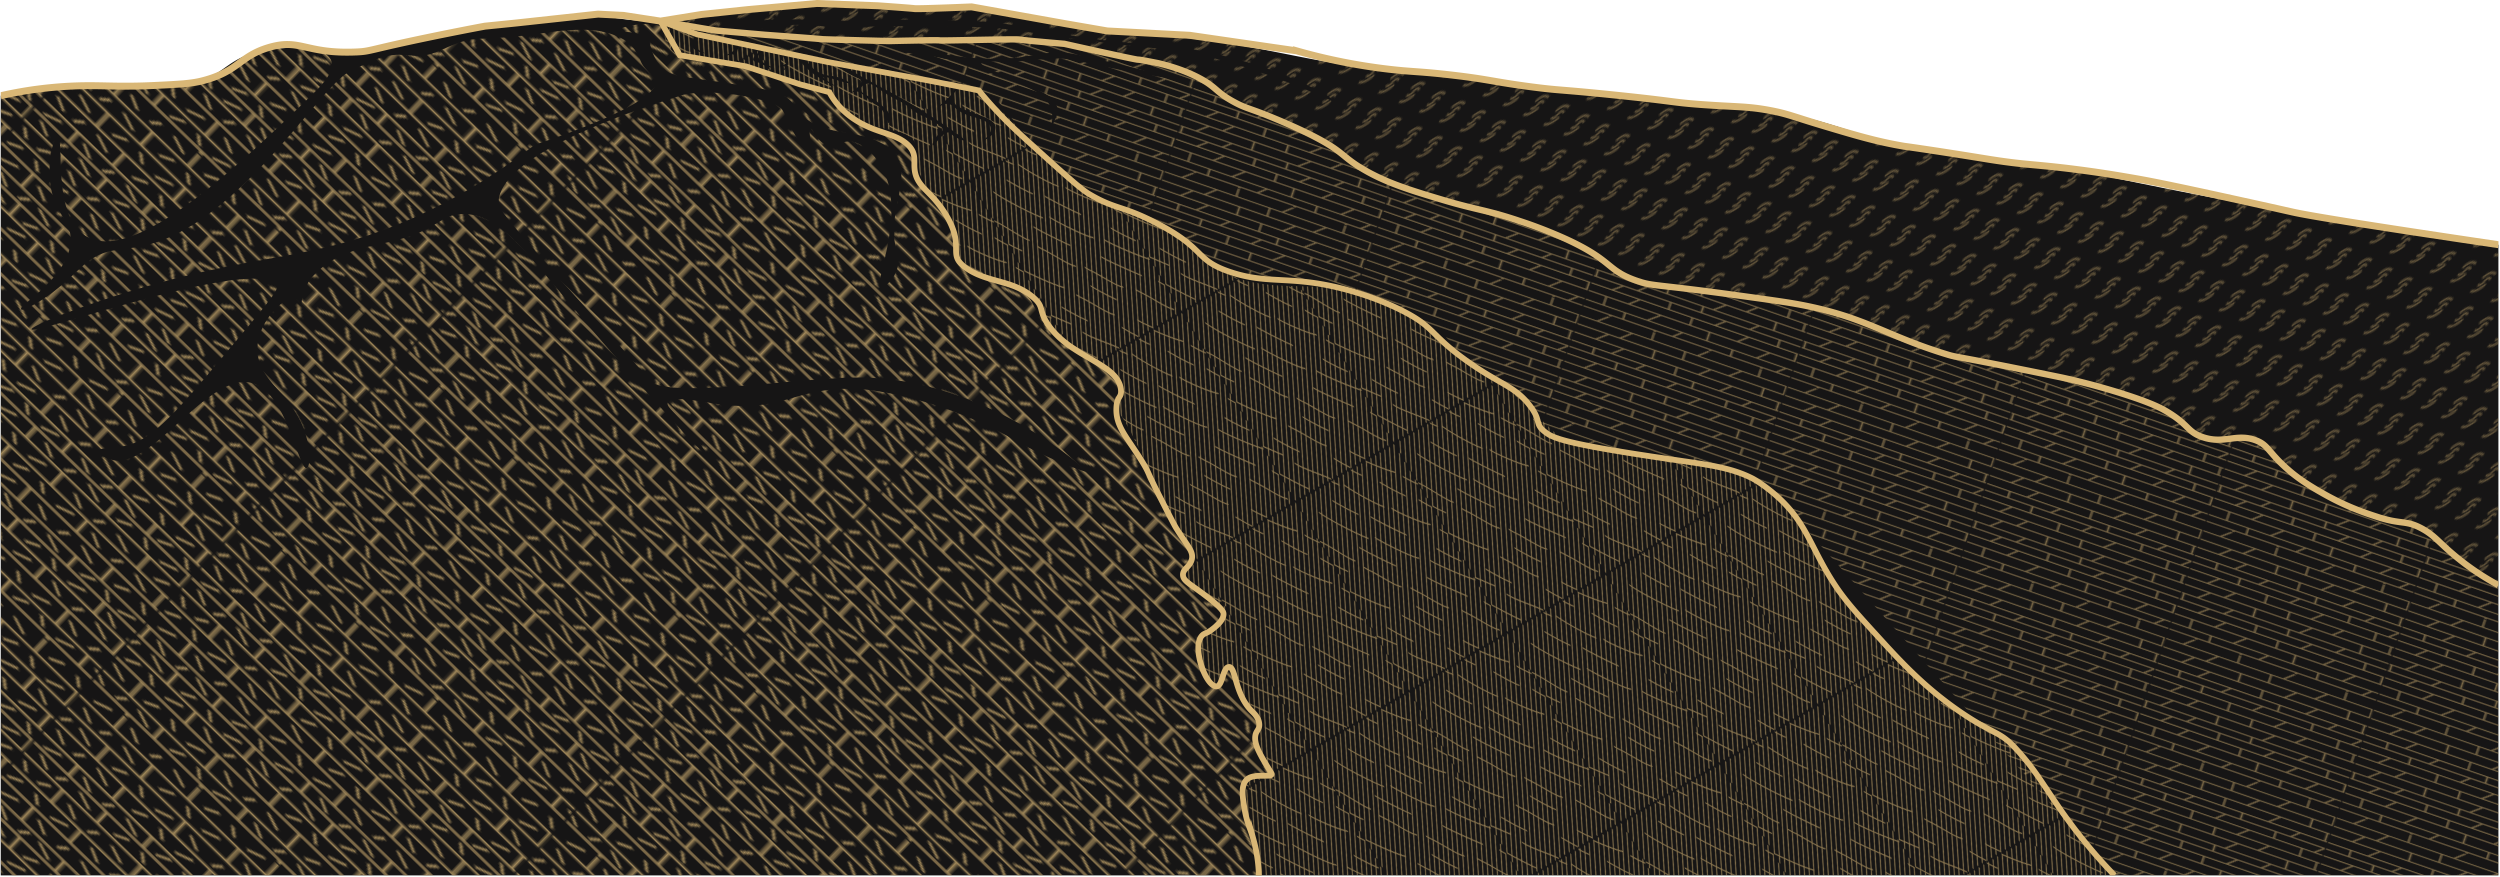 <svg xmlns="http://www.w3.org/2000/svg" width="3002.74" height="1053.86"><defs><pattern id="c" width="153.43" height="153.43" patternTransform="matrix(2.46 2.38 -1.23 1.28 -1028.6 -1315.45)" patternUnits="userSpaceOnUse"><path class="a" d="M0 0h153.43v153.43H0z"/><path class="b" d="M153.43 10.63H0m153.43 11.83H0m153.43 11.87H0m153.6 84H0M153.43 129H0m153.43-83.27H0M153.43 55H0m153.43 9.71H0m153.43 11.51H0M153.43 87H0m153.6 11.9H0m153.43 9.1H0m153.43 43H0M16.8 10.63V0m36.14 10.63V0M91.2 10.63V0M132 10.63V0M16.8 153.43V151m36.14 2.41V151m38.26 2.41V151m40.8 2.43V151M35.72 22.43v-12m42.16 12v-12m38.62 12v-12m36.36 12v-12M20 34.3V22.82M57.51 34.3V22.82M96 34.3V22.82m42.3 11.48V22.82m-24.45 22.82V34.3M75.93 45.64V34.3M33.77 45.64V34.3m117.64 11.34V34.3M132 55v-9.36M90.5 55v-9.36M52.94 55v-9.36M16.8 55v-9.36M35.36 64.7V55m42.52 9.7V55m39 9.71V55M153 64.7V55M18.89 76.18V64.7m38.26 11.48V64.7m38.63 11.48V64.7m42.16 11.48V64.7M113.49 87V76.36M75.72 87V76.36M33.2 87V76.36M151 87V76.36M15.66 98.86V87.13m36.85 11.73V87.13m38.62 11.73V87.13m40.4 11.73V87.13M119.62 108v-9m-40.11 9v-9m-42.87 9v-9m-35.2 9v-9m18.07 19.24v-10.1m37.56 10.1v-10.1m38.62 10.1v-10.1m42.17 10.1v-10.1m-23.67 20.9v-10.62m-39.33 10.66v-10.66m-41.25 10.66v-10.66m118.7 10.66v-10.66m1.12 23.07H0m29.18 9.74v-9.82m40.93 9.82v-9.82m38.62 9.82v-9.82m37.92 9.82v-9.82m-133.65 0v-12.33m36.85 12.33v-12.33m39.68 12.33v-12.33m41.28 12.33v-12.33M26 30.93l5.32-4.6m6.2-.18 3.19 5m6.2-.18 6.73-4.25m49.43 4.25 5.32-4.6m6.2-.18 3.18 5m7.62-.18 6.74-4.25m-13.11 16 5.35-4.76m6.2-.18 3.19 5m6.2-.17 6.73-4.26M41.46 42.27l5.31-4.6m6.2-.18 3.19 5m6.2-.18L69.09 38m-11 14.53 5.32-4.61m6.2-.18 3.18 5m6.21-.19 6.73-4.25m-67.84 89.46 5.32-4.6m6.2-.18 3.19 5m6.2-.18 6.73-4.25m-9.39 15.42 5.32-4.61m6.2-.18 3.19 5m6.2-.17 6.73-4.26m49.61 3.72 5.31-4.6m6.2-.18 3.19 5m6.2-.18 6.73-4.25m-39-10.63-5.32 4.61m11.52-4.79 3.19 5m6.2-.18 6.73-4.25m-42.87-7.8 5.31-4.61m6.2-.17 3.19 5m6.2-.18 6.73-4.25m-106.3 3.9 5.32-4.61m8 4.78-3.19-5m9.39 4.79 6.74-4.26M25 116l5.32-4.6m6.2-.18 3.19 5m6.2-.18 6.73-4.25m50 3.72 5.31-4.61m6.2-.17 3.19 5m6.2-.18 6.74-4.25m-5.5-5.49 5.32-4.61m8.4 4.78-3.19-5m7.69 4.79 6.73-4.25m-99.36 0L45 106.05m14.7.18-3.18-5m9.39 4.78 6.73-4.25m-14.18-6.34 5.32-4.6m6.2-.18 3.19 5m6.2-.18 6.73-4.25m-5-7.44 5.32-4.61m9.39 4.79-3.19-5m9.39 4.78 6.73-4.25M1.42 84.08l5.31-4.6m9.39 4.78-3.19-5m16.13.53-6.74 4.25M10.63 73.35l4.25-4.86M3.54 95.07l6.74-4.25m32.24-28.35 5.31-4.61m6.17-.17 3.18 5m6.21-.18 6.73-4.25M62 72.74l5.31-4.6m6.2-.18 3.19 5m6.2-.18 6.74-4.25m31.18-6.38 5.31-4.6m6.2-.18 3.19 5m6.2-.18 6.73-4.25M3.54 52.9l6.74-4.25m32.59-29.76 5.32-4.61m6.2-.18 3.19 5m6.2-.17 6.73-4.26m50.32 4.61 5.31-4.61m6.2-.17 3.19 5m6.2-.18 6.73-4.32M59 7.07l5.31-4.61m6.2-.18 3.19 5m6.2-.17 6.73-4.26m56-.17-5.32 4.6m11.52-4.78 3.19 5M5.14 7.07l6.73-4.26m135.89 28.48-5.32-4.61M.89 31.46l3.19-5m4.07.18 6.74 4.25m47.3-4.25 5.31 4.61m7.44.35 3.19-5m6 .18 6.74 4.25M8.1 42.45l-5.31-4.61m10.1 4.79 3.19-5m6.2.17L29 42.09m52.31-4.25 5.31 4.61m6.2.18 3.19-5m6.2.17 6.79 4.29M97.09 48.3l5.31 4.6m6.2.18 3.19-5m6.2.18 6.73 4.25m-35.43 9.96L84 57.86m11.51 4.79 3.19-5m6.2.17 6.73 4.25m-90.72-13.6 5.31 4.61m6.2.18 3.19-5m6.2.17 6.73 4.25m-44 5 5.31 4.6m4.36.18 3.19-5m12.9 4.48-6.74-4.25m.18 11.16 5.32 4.6m6.2.18 3.18-5m12.94 4.47-6.73-4.25M40 79.3l5.31 4.61m6.21.17 3.18-5m12.94 4.43-6.7-4.21m-41.1 11.34 5.32 4.6m6.2.18 3.19-5m12.93 4.43-6.73-4.25M6.59 101.27l5.32 4.6m5.82.18 3.19-5m4.59.18 6.73 4.25M97.44 91l5.32 4.61m6.2.18 3.19-5m6.2.17 6.73 4.25m-2-11-5.32-4.61m11.52 4.79 3.19-5m6.2.17 6.73 4.26M109 73.45l-5.32-4.6m11.52 4.78 3.19-5m12.93 4.43-6.73-4.25m-38.62 32.6 5.31 4.6m6.2.18 3.19-5m6.2.18 6.73 4.25M62 111.37l5.31 4.6m6.2.18 3.19-5m12.94 4.43-6.74-4.25M-.71 115.8l3.19-5m6.2.18 6.73 4.25m24.1 6.38 5.31 4.61m6.2.18 3.19-5m6.2.18 6.74 4.25m52.44-4.25 5.31 4.61m6.2.18 3.19-5m6.2.18 6.73 4.25m-91.94 7.44 5.31 4.61m6.2.18 3.19-5m6.2.17 6.73 4.26m-7.44 6.91 5.32 4.6m6.2.18 3.19-5m6.2.18 6.73 4.25M-1.7 144.32l5.31 4.61m6.2.17 3.19-5m5.5.18 6.73 4.25M.89 133.16l6.73 4.25M102.76 7.77l-5.32-4.6M109 8l3.19-5m6.2.18 6.73 4.25m-104-5 5.28 4.64m6.2.17 3.19-5m6.2.18 6.73 4.25m-44.5 8.1 5.31 4.61m4.64.17 3.19-5m12.94 4.51-6.74-4.25m64.49 4.43-5.31-4.61m11.51 4.79 3.19-5m12.93 4.43-6.73-4.26m40.93 58.51 5.31-4.61M2 68.32l3.19 5m130.87 21.75 5.32-4.61m6.2-.18 3.19 5M136.06 52.9l5.32-4.6m6.2-.18 3.19 5M141.2 111l5.32 4.61m9.39-4.79-3.19 5m-1 28.52 5.32 4.61m-23.63-15.77 5.31 4.6m6.2.18 3.19-5" style="clip-path:url(#a)"/></pattern><pattern id="d" width="206.1" height="206.1" patternTransform="matrix(.66 1.1 -.57 .34 -500.17 -468.84)" patternUnits="userSpaceOnUse"><path class="a" d="M0 0h206.1v206.1H0z"/><path d="M1 59.74C10 47.48 20.2 32 23.8 24.36M43.58 1a151.17 151.17 0 0 1-12.45 15.27m51.2 2.84C76.66 31.15 58.94 56 51.15 63.75m52.85 4.4c-5.66 12-29.29 40.57-37.08 48.36M148.21 1c-8.54 14.86-29.82 44.4-36.77 51.35M46 74.28c-7 11.35-27.31 34-35.93 40.93m-3.19 8A101.62 101.62 0 0 1 1 131.55M98.05 1a95 95 0 0 1-6.5 7.32M63.74 128.14c-6.23 10.15-32.85 42.91-44 51.83m98.74-57.87c-4.45 9.45-18.89 22.2-27.57 33-2.37 2.95-4.51 5.42-6.18 7.1M158.1 68c-4.46 9.46-18.9 22.2-27.57 33a91 91 0 0 1-6.19 7.1m51.83-1.28c-4.45 9.46-18.9 22.2-27.57 33a91 91 0 0 1-6.19 7.1m57.85-137c-4.45 9.46-18.89 22.2-27.56 33-2.38 3-4.52 5.41-6.19 7.09M205.1 59c-5.37 7.35-10.34 13.66-13.29 16.6m13.29 55.24-.06.07c-9 11.87-22.69 35.37-29.62 40.91m-99.94-2.32C72 176.83 51.19 195 43.73 205.1m119.21-22.76c-1 2.18-13.8 19.22-15.93 22.69v.07m-16.54-45.89c-4.7 9.56-21.6 33-32.23 45.88m104.51-31.26c-4.63 6.38-17.13 21.4-25.91 31.27M68.69 1c-1.44 1.67-2.9 3.33-4.36 5m-4.58 5-2.33 2.45M64.33 6a409.38 409.38 0 0 1-4.58 5m112.09-4.72-1 1m5.54-6c-1.71 1.91-3.25 3.59-4.57 5M9.54 80.09c-.93 1.29-2 2.67-3.07 4.07m-4.26 5.31L1 90.92m5.47-6.76q-2 2.58-4.26 5.31m58.26.15c-1.49 1.8-3 3.54-4.37 5.2m0 0c-1.63 1.93-3.19 3.74-4.6 5.32m21.84-26.53a675.83 675.83 0 0 1-4.14 5.25m-4.34 5.4c-1.46 1.8-2.94 3.6-4.39 5.36m8.73-10.76-4.34 5.4m14.36-18.41c-.43.6-1 1.29-1.5 2m0 0a418.38 418.38 0 0 1-4.38 5.72M51.5 100.14c-1.25 1.4-2.39 2.64-3.37 3.65m72.32-90.44q-2.08 2.7-4.32 5.43m-4.45 5.29a165.46 165.46 0 0 1-4.61 5.13m9.06-10.42c-1.45 1.78-2.94 3.55-4.45 5.29m-4.61 5.13c-.61.66-1.22 1.32-1.83 1.95m21.29-25.89c-.6.83-1.24 1.69-1.87 2.55m0 0a316.59 316.59 0 0 1-4.21 5.54m84.65 76.94q-1.74 2.07-3.55 4.17m-9.24 10.24-1.9 2m11.14-12.23c-1.5 1.74-3 3.47-4.56 5.17m0 0a355.33 355.33 0 0 1-4.68 5.07m-147.79-70c-1.4 1.81-2.91 3.7-4.49 5.62m0 0c-1.39 1.68-2.83 3.38-4.3 5.09M47.28 31c-.85 1.17-1.79 2.41-2.76 3.67M31.16 50.56C29.57 52.32 28 54 26.48 55.63m9.25-10.24c-1.52 1.74-3 3.48-4.57 5.17m-4.68 5.07-1.9 2m123.76-16.39c-1.32 1.82-2.7 3.7-4.11 5.63M135.9 58a459.16 459.16 0 0 1-4.24 5.5m20.77-27.94 4-5.56m-12.2 16.87c-1.37 1.86-2.76 3.73-4.15 5.6m12.35-16.88c-1.25 1.75-2.63 3.64-4.09 5.65m8.1-11.24 1.24-1.71m-17.6 24.15c-1.4 1.89-2.81 3.75-4.18 5.56m-4.24 5.5c-1.57 2-3 3.82-4.36 5.39m0 0c-1.26 1.5-2.38 2.79-3.32 3.76m19.88 41.85c-.61.64-1.22 1.3-1.81 1.91m6.4-6.87c-1.55 1.72-3.09 3.37-4.59 5m13.63-15.42c-1.41 1.72-2.89 3.45-4.38 5.18m8.71-10.59c-1.35 1.75-2.8 3.56-4.33 5.41m-4.38 5.18c-1.54 1.78-3.1 3.55-4.66 5.27m16.29-19.73c-.89 1.23-1.88 2.54-2.92 3.87m-13.4 83.87a274.38 274.38 0 0 1-3.19 3.36m21.08-24.45c-1.36 1.81-2.85 3.71-4.44 5.66m6.06-7.82c-.5.69-1.07 1.43-1.62 2.16m-13.25 16a351.29 351.29 0 0 1-4.64 5.1m9.18-10.3c-1.49 1.74-3 3.48-4.54 5.2m8.81-10.33q-2.06 2.54-4.27 5.13M19.2 145.44c-.81.86-1.62 1.72-2.41 2.53m11.55-12.7c-1.53 1.78-3.09 3.54-4.65 5.27m0 0c-1.51 1.69-3 3.33-4.49 4.9M32.79 130q-2.16 2.63-4.45 5.3m11.14-13.9c-.72 1-1.48 2-2.3 3.07m0 0c-1.35 1.77-2.84 3.63-4.39 5.52m47.47 60.9c-.83 1.14-1.73 2.34-2.68 3.56m-4.16 5.22C72 201.4 70.5 203.17 69 205m8.62-10.52c-1.29 1.69-2.7 3.44-4.16 5.22m-3.78-52.32c-.89 1-1.72 1.9-2.45 2.65m11.37-13c-1.54 1.85-3 3.63-4.45 5.29M83 131.59a551.58 551.58 0 0 1-4.39 5.35m20.3-25.71c-.79 1.09-1.82 2.47-3 4m-21.74 27c-1.62 1.9-3.12 3.61-4.47 5.11m17.74-21.25c-1.45 1.81-2.93 3.66-4.43 5.5m8.65-10.84a527.9 527.9 0 0 1-4.22 5.34m8.47-10.83c-1.25 1.64-2.69 3.5-4.25 5.49M40 40.3 1 1.27m39 39 33.34 33.34m0 0 88.53 88.53m42.95 43-42.95-43m-4.27 5.13 37.83 37.83M69.2 78.86 35.73 45.39M69.2 78.86l88.4 88.41M1 10.66l34.72 34.73m150 159.71-32.63-32.63M1 20.41l30.16 30.15m33.7 33.7-33.7-33.7m64.69 64.7-31-31m88.2 88.21-57.2-57.21M26.48 55.63l34 34m31.12 31.12L60.47 89.62m87.95 87.95 27.52 27.53m-27.52-27.53L91.6 120.75M26.48 55.63 1 30.15m86.38 95.94L56.1 94.82M1 39.72l55.1 55.1m31.28 31.27 79 79M83 131.59l-31.5-31.45M83 131.59l73.51 73.51m-105-105L1 49.64m77.56 87.3L1 59.39m77.56 77.55 68.15 68.16M74.1 142.23 137 205.1m-62.9-62.87L1 69.13m5.46 15L1 78.7m5.47 5.46 63.17 63.17m57.76 57.77-57.76-57.77m-32.46-22.89-35-35m0 0L1 88.26m36.18 36.18 80.65 80.66M32.79 130l75.12 75.13M32.79 130 1 98.19M98.17 205.1l-69.83-69.83m0 0L1 107.93m22.69 32.61 53.89 53.89m10.67 10.67-10.67-10.67m-53.89-53.89L1 117.85m72.42 81.8L19.2 145.44m0 0L1 127.24m72.42 72.41 5.44 5.45M1 137l68 68m-9.78.15L1 146.91m0 9.56 48.62 48.63m-9.74 0L1 166.22m29.14 38.88L1 176m19.39 29.1L1 185.7m9.65 19.4L1 195.45M195.27 1l9.83 9.83M186.05 1l19 19.05M176.4 1.28 205.1 30M171.84 6.28 166.57 1m38.53 38.53L171.84 6.28m33.26 43.17L156.64 1m-9.74 0 58.2 58.2m0 9.74L137.16 1m-9.75 0 29 29m48.69 48.69L156.44 30m48.66 58.25-52.67-52.66m0 0L124.66 7.81m0 0L117.85 1m-9.75 0 12.35 12.35m27.89 27.89-27.89-27.89m81.1 81.11-53.21-53.22M205.1 98l-3.54-3.54m-85.42-75.68 28.09 28.09M197 99.63l8.11 8.11m-89-89L98.36 1m45.87 45.87L197 99.63m-85.32-75.56L88.61 1m23.07 23.07 28.4 28.4m65 65-12.77-12.77m0 0-52.23-52.23M78.87 1l28.2 28.2M135.9 58l69.2 69.2M135.9 58l-28.83-28.8M69.12 1l62.54 62.53m30.16 30.17-30.16-30.17m30.16 30.17L205.1 137m-77.8-68-63-63m0 0-4.92-5m98.11 98.11 47.61 47.61m-47.61-47.61L127.3 68.92m25.81 35.38L59.75 10.94m0 0L49.81 1m103.3 103.29 52 52m-56.65-46.72 56.65 56.65M39.89 1l108.56 108.56m-4.59 5 61.24 61.24m-61.24-61.24L30.33 1M205.1 185.52 20.58 1m23.94 33.68L10.84 1M205.1 195.26l-38.79-38.78M77.72 67.89l88.6 88.59m-88.6-88.59-33.2-33.21" style="stroke-linecap:square;stroke-miterlimit:11.34;stroke-width:1.42px;stroke:#d9b776;fill:none"/></pattern><pattern id="e" width="153.43" height="153.43" patternTransform="matrix(1.62 .56 -.29 .84 83.1 -353.03)" patternUnits="userSpaceOnUse"><path class="a" d="M0 0h153.43v153.43H0z"/><path class="b" d="M152.86 10.63h.57m-100.49 0h24.94m54.08 0h20.9m-99.92 0H38.62M0 10.63h12.54m119.42 0H87m-74.41 0h26.03m48.33 0h-9.07M0 22.46h153.43m-2 11.87h2m-2 0h-34.77m0 0H75.93M0 34.33h75.93m15.51 83.94H57.07m0 0H35.9m80.61 0H91.44m46.42 0h-21.35m-80.61 0H15.26m-15.26 0h15.26m138.16 0h-15.56m-63 10.73H110m-35.14 0H29.43m122.89 0H110m43.43 0h-1.11M0 129h29.43M90.5 45.73H16.8m73.7 0h42.72m20.21 0h-20.21M0 45.73h16.8M0 55h35.36m44.12 0h37.38M153 55h.45m-.45 0h-36.14m-81.49 0h44.11m74 9.7h-15.54m-80.78 0h80.78M0 64.73h57.16M0 76.22h153.43M0 87h153.43M0 98.89h153.43M0 108h153.43m-10.93 43H132m10.54 0h10.93m-124.25 0h-8.49m32.21 0H29.19m102.76 0h-23.22m-42.77 0h-13m13 0h28.83m0 0h13.94M0 151.05h20.73M12.54 10.63 19.2 0m33.74 10.63V0m40.44 0L87 10.63m45 0V0M31.47 22.43l7.15-11.8m39.26-.18v.18m0 11.8v-11.8m41.71.18-7.34 11.62m40.61 0v-11.8m0 0v-.18M23 22.5l-7.3 11.8m41.81-11.48V34.3m41.35-11.8L91.7 34.3m46.6-11.48V34.3m-21.64 0-7.06 11.34m7.06-11.31.09-.14M75.93 45.61V34.33m-39.43 0-7 11.27m121.91-11.27v11.31M127.7 55l5.52-9.26m-42.72 0V55m0-9.35v.09m-36.11.16-5.7 9.1M16.8 45.64v.09m0 9.26v-9.26m18.56 19V55m38.27 9.7 5.85-9.7m.07-.11-.07.11m37.38 9.67V55M153 55l-6.11 9.64M21.79 64.84l-7.15 11.34m42.52 0V64.73m34.37 11.45 7.15-11.34M137.94 76.15V64.73M109.24 87l6.45-10.59m-40 0V87M35.43 76.36 29 87m122-10.64V87m-132.4.34-7.19 11.52m41.1-11.73v11.73m34.37 0 7.37-11.69m37.28 0v11.69m-10.7.18-5.46 9M79.51 99v9m-41.77-8.79L32.39 108M1.44 99v9m20.35.07-6.53 10.2m41.81-10.1v10.1m34.37 0 6.35-10.2m40.07.1v10.1m-21.35 0L110 129m6.58-10.81-.07.1m-6.57 10.81.06-.1m-35.14.1v-.1m0-10.56V129m-45.5.1.07-.1m6.47-10.7L29.43 129M36 118.17l-.06.1m116.42 10.81V129m0-10.56V129m-3.92 12.5h-39.71m-37 0h37m-37 0H29.19m119.21 0h5M0 141.48h29.19m0-.07v.07m0 9.57v.18m0-.18v-9.57m42.5 0 .06-.1M66 151.05l5.72-9.57M66 151.05l-.1.18m42.87 0v-.18m0-9.64v.07m0 9.57v-9.57m39.67 0 .06-.1m-6 9.67 5.9-9.57m-5.9 9.57-.11.18M13 129.08v12.33m32.6 0 7.59-12.08m36.34 12.08v-12.33m37 12.33 7.42-12.26m-81 24.28v-2.38m79 2.38v-2.38m-112.72 2.38 1.5-2.38m.18-.28-.18.28m74.06 0-1.43 2.38m1.43-2.38.17-.28"/></pattern><pattern id="f" width="140.91" height="140.91" patternTransform="matrix(-.13 1.93 -1.85 1.1 1493.17 129.98)" patternUnits="userSpaceOnUse"><path class="a" d="M0 0h140.91v140.91H0z"/><path class="b" d="M7.22 4.8c-1.59.7-2.66 1.59-1.42 3.89s1.07 3.19-.17 4.61m-2.49-2.83c-1.59-4.79.18-7.09 2.49-8.86m2.48 6.2c1.06 1.59 1.41 7.26-1.24 9.92m12.75 9.92c1.24-1.42 1.42-2.3.18-4.61s-.18-3.19 1.42-3.89m-4.08 5.67c-1.6-4.79.18-7.09 2.48-8.86m2.48 6.2c1.07 1.59 1.42 7.26-1.24 9.92M5.63 41.47c1.24-1.42 1.41-2.31.17-4.61S5.63 33.67 7.22 33m-4.08 5.63c-1.59-4.78.18-7.08 2.49-8.85M8.11 36c1.06 1.59 1.41 7.26-1.24 9.92m12.93 9.55c1.24-1.42 1.42-2.31.18-4.61s-.18-3.19 1.41-3.9m-4.07 5.67c-1.6-4.78.17-7.09 2.48-8.86M22.28 50c1.06 1.6 1.42 7.27-1.24 9.92M5.62 69.64C6.87 68.22 7 67.34 5.8 65s-.18-3.19 1.42-3.9m-4.08 5.7c-1.59-4.8.18-7.08 2.49-8.8m2.48 6.2c1.06 1.59 1.41 7.26-1.24 9.92m12.75 9.74c1.24-1.42 1.42-2.3.18-4.6s-.18-3.19 1.42-3.9M17.14 81c-1.6-4.79.18-7.09 2.48-8.86m2.48 6.2c1.07 1.59 1.42 7.26-1.24 9.92M5.62 97.81c1.25-1.42 1.42-2.3.18-4.61s-.18-3.2 1.42-3.9M3.14 95c-1.59-4.78.18-7.08 2.49-8.86m2.48 6.21c1.06 1.59 1.41 7.26-1.24 9.92m12.75 9.56c1.24-1.41 1.42-2.3.18-4.6s-.18-3.19 1.42-3.9M17.14 109c-1.6-4.78.18-7.09 2.48-8.86m2.48 6.2c1.07 1.59 1.42 7.26-1.24 9.92m-15.24 9.89c1.25-1.41 1.42-2.3.18-4.6s-.18-3.19 1.42-3.9m-4.08 5.67c-1.59-4.78.18-7.09 2.49-8.86m2.48 6.2c1.06 1.6 1.41 7.27-1.25 9.92M19.62 140c1.24-1.41 1.42-2.3.18-4.6s-.18-3.19 1.42-3.9m-4.08 5.67c-1.6-4.78.18-7.09 2.48-8.86m2.48 6.2c.7 1.05 1.09 3.87.52 6.43M33.79 13.3C35 11.88 35.21 11 34 8.69s-.21-3.19 1.39-3.89m-4.08 5.67c-1.59-4.79.18-7.09 2.48-8.86m2.49 6.2c1.06 1.59 1.41 7.26-1.25 9.92m12.76 9.92c1.21-1.42 1.42-2.3.21-4.65s-.18-3.19 1.41-3.89m-4.07 5.67c-1.6-4.79.18-7.09 2.48-8.86m2.48 6.2c1.07 1.59 1.42 7.26-1.24 9.92m-15.27 9.43c1.25-1.42 1.42-2.31.18-4.61s-.18-3.19 1.42-3.89m-4.08 5.66c-1.59-4.78.18-7.08 2.48-8.85M36.28 36c1.06 1.59 1.41 7.26-1.25 9.92M48 55.47c1.24-1.42 1.41-2.31.18-4.61S48 47.67 49.56 47m-4.07 5.67c-1.6-4.78.17-7.09 2.48-8.86M50.45 50c1.06 1.6 1.42 7.27-1.24 9.92m-15.42 9.72c1.21-1.42 1.42-2.3.21-4.64s-.18-3.19 1.42-3.9m-4.11 5.7c-1.59-4.78.18-7.08 2.48-8.85m2.49 6.2c1.06 1.59 1.41 7.26-1.25 9.92m12.76 9.74c1.24-1.42 1.42-2.3.18-4.6s-.18-3.19 1.42-3.9M45.31 81c-1.6-4.79.18-7.09 2.48-8.86m2.48 6.2c1.07 1.59 1.42 7.26-1.24 9.92m-15.24 9.55c1.24-1.42 1.42-2.3.18-4.61s-.18-3.19 1.42-3.9M31.31 95c-1.59-4.78.18-7.08 2.48-8.86m2.49 6.21c1.06 1.59 1.41 7.26-1.25 9.92m12.76 9.56c1.24-1.41 1.42-2.3.18-4.6s-.18-3.19 1.42-3.9M45.31 109c-1.6-4.78.18-7.09 2.48-8.86m2.48 6.2c1.07 1.59 1.42 7.26-1.24 9.92m-15.24 9.92c1.24-1.41 1.42-2.3.18-4.6s-.18-3.19 1.42-3.9m-4.08 5.67c-1.59-4.78.18-7.09 2.48-8.86m2.48 6.2c1.07 1.6 1.42 7.27-1.24 9.92M47.79 140c1.24-1.41 1.42-2.3.18-4.6s-.18-3.19 1.41-3.9m-4.07 5.67c-1.6-4.78.18-7.09 2.48-8.86m2.3 6.2c.7 1.05 1.09 3.87.53 6.43M61.79 13.3C63 11.88 63.2 11 62 8.69s-.21-3.19 1.38-3.89m-4.07 5.67c-1.6-4.79.17-7.09 2.48-8.86m2.48 6.2c1.06 1.59 1.42 7.26-1.24 9.92m12.75 9.92C77 26.23 77.2 25.35 76 23s-.18-3.19 1.42-3.89m-4.12 5.71c-1.59-4.79.18-7.09 2.48-8.86m2.48 6.2c1.07 1.59 1.42 7.26-1.24 9.92m-15.23 9.39c1.24-1.42 1.41-2.31.18-4.61s-.18-3.19 1.41-3.89m-4.07 5.66c-1.6-4.78.17-7.08 2.48-8.85M64.27 36c1.06 1.59 1.42 7.26-1.24 9.92M76 55.47c1.24-1.42 1.42-2.31.18-4.61S76 47.67 77.56 47m-4.08 5.67c-1.6-4.78.18-7.09 2.48-8.86M78.44 50c1.06 1.6 1.42 7.27-1.24 9.92m-15.41 9.72C63 68.22 63.2 67.34 62 65s-.17-3.19 1.42-3.9m-4.11 5.7c-1.6-4.78.17-7.08 2.48-8.85m2.48 6.2c1.06 1.59 1.42 7.26-1.24 9.92m12.75 9.74c1.24-1.42 1.42-2.3.18-4.6s-.18-3.19 1.42-3.9M73.3 81c-1.59-4.79.18-7.09 2.48-8.86m2.48 6.2c1.07 1.59 1.42 7.26-1.24 9.92m-15.23 9.55c1.24-1.42 1.41-2.3.17-4.61s-.17-3.19 1.42-3.9M59.31 95c-1.6-4.78.17-7.08 2.48-8.86m2.48 6.21c1.06 1.59 1.42 7.26-1.24 9.92m12.75 9.56c1.24-1.41 1.42-2.3.18-4.6s-.18-3.19 1.42-3.9M73.3 109c-1.59-4.78.18-7.09 2.48-8.86m2.48 6.2c1.07 1.59 1.42 7.26-1.24 9.92m-15.23 9.92c1.24-1.41 1.41-2.3.17-4.6s-.17-3.19 1.42-3.9m-4.07 5.67c-1.6-4.78.17-7.09 2.48-8.86m2.48 6.2c1.06 1.6 1.41 7.27-1.24 9.92M75.78 140c1.24-1.41 1.42-2.3.18-4.6s-.18-3.19 1.42-3.9m-4.08 5.67c-1.59-4.78.18-7.09 2.48-8.86m2.48 6.2c.7 1.05 1.09 3.87.52 6.43M90.07 13.3c1.24-1.42 1.42-2.3.18-4.61s-.18-3.19 1.42-3.89m-4.08 5.67c-1.59-4.79.18-7.09 2.48-8.86m2.49 6.2c1.06 1.59 1.41 7.26-1.25 9.92m12.76 9.92c1.24-1.42 1.42-2.3.18-4.61s-.18-3.19 1.41-3.89m-4.07 5.67c-1.6-4.79.18-7.09 2.48-8.86m2.48 6.2c1.06 1.59 1.42 7.26-1.24 9.92m-15.24 9.39c1.24-1.42 1.42-2.31.18-4.61s-.18-3.19 1.42-3.89m-4.08 5.66c-1.59-4.78.18-7.08 2.48-8.85M92.56 36c1.06 1.59 1.41 7.26-1.25 9.92m12.94 9.57c1.24-1.42 1.41-2.31.18-4.61s-.18-3.19 1.41-3.9m-4.07 5.67c-1.6-4.78.17-7.09 2.48-8.86m2.48 6.2c1.06 1.6 1.42 7.27-1.24 9.92m-15.42 9.73c1.24-1.42 1.42-2.3.18-4.61s-.18-3.19 1.42-3.9m-4.08 5.67c-1.59-4.8.18-7.08 2.48-8.8m2.49 6.2c1.06 1.59 1.41 7.26-1.25 9.92m12.76 9.74c1.24-1.42 1.42-2.3.18-4.6s-.18-3.19 1.42-3.9M101.59 81c-1.6-4.79.17-7.09 2.48-8.86m2.48 6.2c1.06 1.59 1.42 7.26-1.24 9.92m-15.24 9.55c1.24-1.42 1.42-2.3.18-4.61s-.18-3.19 1.42-3.9M87.59 95c-1.59-4.78.18-7.08 2.48-8.86m2.49 6.21c1.06 1.59 1.41 7.26-1.25 9.92m12.76 9.56c1.24-1.41 1.42-2.3.18-4.6s-.18-3.19 1.42-3.9m-4.08 5.67c-1.6-4.78.17-7.09 2.48-8.86m2.48 6.2c1.06 1.59 1.42 7.26-1.24 9.92m-15.24 9.92c1.24-1.41 1.42-2.3.18-4.6s-.18-3.19 1.42-3.9m-4.08 5.67c-1.59-4.78.18-7.09 2.48-8.86m2.48 6.2c1.07 1.6 1.42 7.27-1.24 9.92m12.76 9.39c1.24-1.41 1.42-2.3.18-4.6s-.18-3.19 1.41-3.9m-4.07 5.67c-1.6-4.78.17-7.09 2.48-8.86m2.48 6.2c.7 1.05 1.09 3.87.52 6.43M118.24 13.3c1.24-1.42 1.42-2.3.18-4.61s-.18-3.19 1.42-3.89m-4.08 5.67c-1.59-4.79.18-7.09 2.48-8.86m2.48 6.2c1.07 1.59 1.42 7.26-1.24 9.92m12.76 9.92c1.24-1.42 1.41-2.3.18-4.61s-.18-3.19 1.41-3.89m-4.07 5.67c-1.6-4.79.18-7.09 2.48-8.86m2.48 6.2c1.06 1.59 1.42 7.26-1.24 9.92m-15.24 9.39c1.24-1.42 1.42-2.31.18-4.61s-.18-3.19 1.42-3.89m-4.08 5.66c-1.59-4.78.18-7.08 2.48-8.85m2.48 6.2c1.07 1.59 1.42 7.26-1.24 9.92m12.94 9.57c1.24-1.42 1.41-2.31.17-4.61s-.17-3.19 1.42-3.9m-4.07 5.67c-1.6-4.78.17-7.09 2.48-8.86M134.9 50c1.06 1.6 1.42 7.27-1.24 9.92m-15.42 9.75c1.24-1.42 1.42-2.3.18-4.61s-.18-3.19 1.42-3.9m-4.08 5.67c-1.59-4.78.18-7.08 2.48-8.85m2.48 6.2c1.07 1.59 1.42 7.26-1.24 9.92m12.76 9.74c1.24-1.42 1.42-2.3.18-4.6s-.18-3.19 1.41-3.9M129.76 81c-1.6-4.79.17-7.09 2.48-8.86m2.48 6.2c1.06 1.59 1.42 7.26-1.24 9.92m-15.24 9.57c1.24-1.42 1.42-2.3.18-4.61s-.18-3.19 1.42-3.9M115.76 95c-1.59-4.78.18-7.08 2.48-8.86m2.48 6.21c1.07 1.59 1.42 7.26-1.24 9.92m12.76 9.56c1.24-1.41 1.42-2.3.18-4.6s-.18-3.19 1.41-3.9m-4.07 5.67c-1.6-4.78.17-7.09 2.48-8.86m2.48 6.2c1.06 1.59 1.42 7.26-1.24 9.92m-15.24 9.92c1.24-1.41 1.42-2.3.18-4.6s-.18-3.19 1.42-3.9m-4.08 5.67c-1.59-4.78.18-7.09 2.48-8.86m2.48 6.2c1.07 1.6 1.42 7.27-1.24 9.92m12.76 9.39c1.24-1.41 1.41-2.3.18-4.6s-.18-3.19 1.41-3.9m-4.07 5.67c-1.6-4.78.17-7.09 2.48-8.86m2.48 6.2c.7 1.05 1.09 3.87.52 6.43M22.64 0a7.25 7.25 0 0 1-1.78 3.56M50.81 0A7.25 7.25 0 0 1 49 3.56M78.8 0A7.25 7.25 0 0 1 77 3.56M107.08 0a7.15 7.15 0 0 1-1.77 3.56M135.25 0a7.15 7.15 0 0 1-1.77 3.56"/></pattern><clipPath id="a"><path class="a" d="M0 0h153.43v153.43H0z"/></clipPath><clipPath id="b" transform="translate(.91 -484.55)"><path class="a" d="M3000 1536H0V0h3000z"/></clipPath><style>.a,.b,.g{fill:none}.b,.g{stroke:#d9b776}.b{stroke-miterlimit:11.34;stroke-width:1.42px}.g{stroke-miterlimit:8.09;stroke-width:6.96px}</style></defs><g style="clip-path:url(#b)"><path d="M0 599.52a464.69 464.69 0 0 1 65.29-10.24c31.89-2.7 43.59-.37 97.25-1.33 45.19-.82 68-1.33 80.05-6.43 26.56-11.25 33.37-26.55 66.1-35 14-3.62 25.08-4 39.78-4.51 33.17-1.16 51.14 3.9 69.88 5.64 28 2.61 30.2-4.75 99.18-19.06 43.19-9 75.56-13 116.12-18 48.61-6 72.89-8.87 86.24-7.12 17.19 2.26 42 7.68 77.66 6.37 24.33-.89 28.8-3.88 79.73-11.65 46.09-7 69.17-10.57 100.25-11.08 28-.46 31.65 2 75.5 4.35 66 3.5 70.35-1.43 113 1.36 54.67 3.57 61.35 12.56 136.12 24.25 45.76 7.15 53.5 5.38 111.61 11.88 121.11 13.53 134.73 26.48 262.66 42 45.56 5.54 30.54 2.28 123.45 12.15 102.16 10.85 116.41 14.37 196.86 22.14 94.52 9.13 91.5 5.87 128.14 12 73.47 12.21 94.36 26.75 158.07 42.46 40 9.86 101.57 21.34 188 24.06q146.24 32.28 305.14 60 114.59 19.77 223.84 34.75V1536H0" transform="translate(.91 -484.55)" style="fill:#161515"/><path class="g" d="m793.26 25.34 23.22 41 79.74 13.42 64.84 21.62 35.05 9.33c12.91 24.06 33.79 36.41 50.52 43.24s32.61 9.45 43.6 19.81c10.39 9.8 7.42 18 8.18 28.31 1.7 23.25 20 26 38.15 56.61 23.64 39.79-.48 46.53 24.53 63.68 25.18 17.27 54.35 13.67 79 34 15.17 12.47 6.41 15.69 19.08 34 27.61 39.84 84.08 46 87.21 77.84 1 9.86-4.67 7.07-5.45 21.23-1.32 23.81 14.32 37.09 32.7 67.93 6.86 11.53 3.48 8 19.07 38.57 11.74 23 17.6 34.45 19.71 37.87 13.21 21.46 21.47 28.07 19.06 38.12-2.24 9.32-11.2 11.29-10.59 19.06.44 5.6 5.42 8.63 16.94 16.94 30.54 22 31.77 26.79 31.77 29.65 0 7.91-9.6 15.25-13.92 18.56-6.13 4.7-8.65 4.15-11.5 6.85-13.4 12.72 3.79 61.79 17 61.41 7.44-.21 7.33-22.72 14.82-23.3 8.53-.65 6.72 32.41 27.53 53 2.55 2.51 8.63 8 9 15.88.31 6.62-3.77 7.27-4.77 13.76-1.69 11.05 6.89 24.49 19.06 44.47 4.62 7.59-20.62-1-29.64 8.47-7 7.37-4.81 20.3-2.12 36s6.45 21.29 10.59 36a175.57 175.57 0 0 1 6.35 43"/><path class="g" d="m793.26 25.34 44.25 16 156.85 33.18 122.68 22.52 58.56 11.58c4.88 6 11.88 14.29 20.92 24 14.15 15.23 26.28 26.42 40.88 39.63 40.32 36.49 60.48 54.73 70.85 60.85 31.72 18.73 38.52 13.31 79 34 62.35 31.8 46.45 44.75 89.94 59.44 47.88 16.18 74.19 2.85 144.43 22.64 11.37 3.21 36.62 10.86 62.68 24.06 39.17 19.84 32.95 28.27 76.31 59.44 40.34 29 58.12 30.61 76.31 53.78 15.4 19.63 5.42 22 19.07 32.55 9.67 7.47 25.22 14.41 149.89 32.55 46.26 6.73 72.53 9.91 98.11 22.65 4 2 16.12 9.28 30 21.58 34.6 30.72 40 59 65.5 100 14.36 23.09 27.92 38 55.06 67.76 27.42 30.1 56.12 61.6 100.23 91.77 39.72 27.15 46.72 22.32 66.36 43.76 21.16 23.11 29.17 37.44 50.82 69.18a644.34 644.34 0 0 0 67.76 83.18"/><path d="M792.35 509.89s64.79 11.25 67.27 11.41 57.93 5 57.93 5 67.85 5 69.09 5.3 80.24 2.26 80.24 2.26 58.86-1.45 60.72-.81 91.39-1.93 95.73-1 54.21 5.15 54.21 5.15 85.51 19.14 88.3 19 24.78 4.34 24.78 4.34c16.73 4 34.47 9.84 50.26 18.46 19.9 10.87 18.89 16.49 40.88 28.3 14.79 8 18 6.88 49 19.82 8.84 3.68 31.61 13.21 51.78 24.06 29.88 16.06 28.69 21.37 51.78 35.38 29 17.56 59.7 26.74 98.11 38.21 41.33 12.34 52 11.72 92.66 25.47a561.54 561.54 0 0 1 54.5 21.23c58.76 26.91 48.18 38 87.21 50.95 18.74 6.2 19.71 3.15 119.91 17 36.73 5.08 55.1 7.61 68.13 9.91 84 14.82 106.7 37.77 182.59 60.86 13.84 4.21 2.65.11 133.54 26.89 6.15 1.25 37.1 7.67 76.27 20 36.06 11.33 48.16 17.94 55.77 22.59 25.53 15.63 23.33 23.39 40.94 29.65 26.65 9.47 40.87-5 64.94 4.23 13.82 5.32 14.69 13.17 33.18 30.36 10.23 9.5 22.51 19.82 52.23 36.12 25.79 14.14 47.16 21.15 60.71 25.52 27.73 9 33.2 3.77 50.82 12.71 14.92 7.57 20.48 15.13 35.3 28.24a316.52 316.52 0 0 0 58.82 40.94" transform="translate(.91 -484.55)" style="stroke-width:7.65px;stroke-miterlimit:8.09;stroke:#d9b776;fill:none"/><path d="M0 599.52a484.56 484.56 0 0 1 98.94-12c26.77-.41 45.1 1.65 86.47-.35 28.88-1.39 43.31-2.09 57.18-5.65 42.1-10.79 44.22-29.08 78-39.52 39.48-12.21 44.42 7.79 107.29 4.94 17.07-.78 14.07-2.73 89.65-18.36 27.13-5.6 49.38-9.87 63.89-12.59l36.55-3.7 99.45-10.78 30.68 1.55 44.25 6.83 49.51-8 56.08-5.89 82.36-7.28 72.73 2.73s39 2.73 44.25 3.41 68.79-2.05 68.79-2.05l114.35 20.48 48.63 8.42 99 5.23 128.37 18.66a700.56 700.56 0 0 0 110.63 22.08c29.19 3.41 36.52 2.43 76.31 7.08 45.06 5.26 49.92 8.21 95.38 14.15 35.36 4.62 31.8 2.75 100.84 9.9 74 7.67 67.18 8.68 103.56 11.33 42.16 3.06 54.34 1.93 81.75 7.07 21.25 4 27.37 7.2 60 17 40.92 12.29 66.19 19.88 98.11 25.48 5.53 1 1.64.19 25.89 3.8 42.35 6.3 66.67 10.45 82.51 12.92 40.57 6.34 51 5.33 98 11.23 30.4 3.81 53.15 7.68 68.83 10.37 20.36 3.48 43.16 7.78 128.11 26.47 23.65 5.2 39 8.6 51.65 11.44l15.06 3.38c18.61 4.19 82.21 14.78 246.94 39.18" transform="translate(.91 -484.55)" style="stroke-width:8.35px;stroke-miterlimit:8.09;stroke:#d9b776;fill:none"/><path d="M546.21 537.32c27.77-10.55 26.28-2.16 103.62-12.79 0 0 46-7.86 72.22-2.12 4 .87 18.49 4 29.29 11.67C758.25 539 761.33 544 765 550c4.19 6.88 2.55 7.13 6.13 12.73 3 4.67 14 15.46 15 18 10.25 28.25-144.68 77.68-144.68 77.68-93.89 72.32-176.82 103.82-234.89 119.24-75.73 20.1-141.77 21.5-270.52 62.87C75.59 860 36.21 877 37.18 880.11c2.26 7.29 274.69-90.57 293.69-51.62 2.22 4.55-.27 8.4-60.76 80.54-63 75.07-92.3 109.11-128.46 112.26-6.15.54-24.85 1.25-25.41 5.65-.54 4.13 15.3 9.27 16.14 9.54 47.28 15.34 115.77-105.13 168.66-92.06 43.09 10.66 56.51 105.17 66.49 102.28 3.47-1 3.64-12.94 2.1-24.35-8.18-60.65-60.35-75.2-61.39-116.83-.85-33.66 32.23-65.89 45.17-62.11 13.84 4 14 52 13.24 52.07s-15.69-43 3.7-73.25c1.11-1.72 4.15-6.25 11.3-12.71 27.11-24.48 59.22-27.85 88.94-35.29 57.91-14.49 55.28-31.53 83.29-32.47 41.82-1.4 68.93 35.88 134.12 112.94C775.35 958 848.72 1035.33 850.35 1034c.72-.59-10.53-17.71-25.13-35.09-16.59-19.74-26-26.07-24.08-30.84 3.38-8.55 38.75-1.58 54.86 1 85.67 13.63 97.43-22.65 179.29-16.94 0 0 85.88 6 182.12 60.71a471.18 471.18 0 0 0 55.06 26.82c6.76 2.78 30.58 12.37 31.06 11.3 1.2-2.69-124.29-113.89-275.29-112.94-70.75.44-229.83 26-248.82 3.59-.4-.47-5.41-6.48-12.6-14.89-8.89-10.38-16.17-18.63-20.94-24-18.71-21.07-63.92-71.09-93.17-104.47-36.22-41.32-54.34-62.12-54.69-69-.91-18.05 12.35-66.12 224.86-131.77 4.9-.58 10.11-1 15.6-1.31 6.21-.32 13.36-.43 21.19-.11 0 0 5.12.21 12.7 1a240 240 0 0 1 27.5 4.33c14.76 3.28 28.83 6.41 37.47 13.44 1.59 1.29 4 6.36 8.92 16.45 5.33 11 6.85 14.62 10.84 20 1.31 1.76 9.8 13.21 13.63 12.73 5.36-.67-1.87-24.39 2-24.76 3.55-.34 8.59 19.37 23.85 20.52 8.53.64 12.63-5.11 21.8-5.31 19.05-.42 35.36 23.67 36.79 25.83 37 56.08-9.22 148.77 2 150.37 2.68.38 7.43-4.55 9.54-6.73 16.47-17 10.6-34.83 9.54-38.21-16.62-52.81 34.49-104.07-21.8-130.91-29.55-14.08-59.86-7.71-86.67-27.36-17.56-12.88-11.41-21.6-33.24-30.66-11.21-4.65-30.79-7.65-69.5-13.45-45.29-6.78-55.62-7-65.4-13.44-10.49-6.91-14.72-17.27-16.81-22.39-4.16-10.2-1.55-14.45-9.08-19-11.73-7.09-31.62-5-32-7.43-.53-3.17 32.31-11.72 49.05-5.66 18.74 6.78 1 26.71 24.71 35.51 6.58 2.44 10.81 2.26 25 4.2A399.43 399.43 0 0 1 904 569.11c43.89 7.22 68.6 18 82.95 26.45 25.71 15 24.41 25.9 58.81 42.89 24.3 12 32.59 10.36 43.6 19.81 16.17 13.87 5.21 23.3 13.07 44.5 7.37 19.9 19.13 17.31 33.26 40.42 21 34.3-.92 46.57 24.53 63.68 20.09 13.51 36.48 7.72 61.63 23.32 21.4 13.28 10.82 18.28 36.48 44.61 20 20.5 46.63 38.24 48 39.12 19 12.54 25.48 14.07 31.65 22.27a24.55 24.55 0 0 1 4.62 9.41c2.44 10.83-2.23 16.29-2.47 28.27-.17 7.93 2 13.54 5.45 22.76a94.65 94.65 0 0 0 14.87 25.88c4.52 7.38 11.74 19.43 20.1 34.67 23.47 42.81 17.82 41.36 31.06 61.06 12 17.9 21.38 26.06 19.06 38.12-2 10.37-10.88 11.29-10.59 19.06.82 21.71 49.18 29.18 48.71 46.59-.32 11.61-21.94 11.82-29.65 30.17-9.73 23.15 10 57.61 21.18 56.65 7.9-.69 9.17-23.63 14.82-23.3s1.61 22.68 16.94 41.3c8.3 10.08 16.61 12.2 18.5 22.38 1.48 8-3 10.06-3.68 18.91-1.65 21.94 23.86 36.18 19.06 44.47-2.56 4.43-10.14.9-23.82 8.21-5 2.66-8.31 4.44-10.59 7.41-10 13 9.73 36.55 17 75.17a156.55 156.55 0 0 1 2.62 32.63H0V599.52a424.3 424.3 0 0 1 74.76-11.11c41.19-2.42 54.15 2.87 103.24.53 39.42-1.89 59.13-2.83 80.21-11.65 35.94-15 35.54-31.86 62.38-35.29 32.16-4.12 70.46-1.58 76.32 15.44 4.7 13.64-12.88 31.29-23.73 41.73-85.13 81.94-214.71 206.67-272.47 168C60.65 740.35 77.39 649.86 68.24 650c-5 .07-12.59 27.49-8.48 56.47C65 743.23 84.07 747.91 84 772.33c-.18 44.35-63.33 78.9-59.5 83.78 1.5 1.92 11.21-3.4 12.71-4.23 34.69-19.22 51.43-40.48 66.35-52.24 23.78-18.74 42.84-13.26 73.41-21.17 110-28.48 205.2-187.91 240.3-206.94C429.45 564.91 443.5 559 443.5 559c6.91-2.89 11.62-4.95 16.94-6.35 16.48-4.31 27.57-1.33 38.65-1.06 18.51.49 27.53-6.83 47.12-14.27z" transform="translate(.91 -484.55)" style="opacity:.7;fill:url(#c)"/><path d="M1391.82 1080.36c-5-13.21-9.8-24.7-14-34.23-3.5-7.9-6.93-15.43-14.31-30.25-4.41-8.85-6.61-13.27-10.22-19.63-7.79-13.73-8.54-12.63-9.72-16.73-3.3-11.5 4.52-13.62 1.94-26.89a40.92 40.92 0 0 0-7.6-16.45c-1.23-1.62-5.87-7.57-16.3-15-10.26-7.33-18.52-10.69-25.64-14.45-15.26-8.06-21.65-16-33.12-30.39-20.47-25.59-8.75-28.61-24.3-39-18.84-12.61-34.58-7.22-61.34-22.49-5-2.85-22.16-13.16-30-28.79-5.15-10.27-1.16-12.6-3.39-24.77-3.83-20.82-17-22.21-33.4-54.49-5.72-11.3-9.61-19-11.47-30.1-2.71-16.12 2.38-18.41-3.52-24.74-11.92-12.8-39.48-10.59-66.06-22.68-11.84-5.39-26.9-15.16-34.14-34a802.17 802.17 0 0 1-49.17-13.72c-32.5-10.2-32.15-12.5-50.72-17.23-41.34-10.58-60.34-3.56-79.77-13.49-19.75-10.08-22.23-28.71-12.62-32 6.55-2.22 22.5 1.4 27.37 7 5.14 5.88-4.64 11 1.89 17.11 4.56 4.28 13.65 5.83 14 5.57s-10.77-3.47-11.75-8.75c-.08-.42 0-.45 1.53-5.71s1.68-5.9 2.8-6.3c3.12-1.13 7.56 1.22 19.3 3.85 13.2 2.95 18.1 2.34 21.56 5.22a5.41 5.41 0 0 1 1.79 6.54c-2.27 5.08-12.53 8-11.94 8.4s6.78-2.65 10.56-1.68 3.08 5.32 3.58 5.31c.9 0-1.53-13.82 6-15.21a33.36 33.36 0 0 1 5.85.42c6.51.69 9.9 1 11.69 2.14 2.84 1.84 2.48 4.14 2.39 4.6-.53 2.63-3.78 3-5.45 6.81-.76 1.7-.54 2.63.24 3.36 1 .9 2.51 1.21 4.19 1.68 4.52 1.28 4.36 2.12 9.41 4.15 5.32 2.13 10.87 3.36 11.2 3.11C929.7 566 916 562 911 555.22a4.56 4.56 0 0 1-1-2.85c.11-3.83 6.27-7.56 9.71-7.14 1.37.17 1.13.85 2.89 1.77 4.47 2.33 10.59.33 14.94 2.23.73.32 1.78 2.24 3.85 6.08s2.39 4.66 1.56 5.57c-1.77 1.93-7 2.53-6.72 2.92s3.13-.39 4.6.27c2.33 1-.82 4.68-.34 4.78.32.06 2.37-1.54 3.74-3.81 4.56-7.52-3.43-14-.19-15 1.69-.54 4.31 1.06 12.79 3.58 8 11.52 18.38 19.44 26.75 24.67 8.93 5.58 18.27 9.78 18.74 9.55.64-.31-16.1-9.17-13.82-10.59 2.63-1.65 28.33 8.3 30.17 7.06 1-.7-5.24-5-14.65-7.43-5.91-1.52-7-.73-12.61-2.13-10.7-2.69-15.59-7.84-17.64-10-2.84-3-6-6.3-3.61-7.79 3.76-2.4 19.55 1.11 30.11 3.83 14.08 10.29 23.26 15.17 29.3 17.69a8.39 8.39 0 0 1 2.62 1.51c6.58 6.1-16 18.87-15.23 19.19.46.17 5.41-4.76 11.25-4.6 5 .13 6.95 3.85 16.35 11.14 6.7 5.2 7 4.32 10.45 7.34 10.85 9.5 9.06 19.22 11 19.2 1.12 0 2.72-3.28 2.38-7.08-.16-1.79-1.18-8.53-18-19.81-11.27-7.54-18.27-9.52-17.6-13.89.42-2.78 3.88-6 8.38-6.42 5.76-.5 9.07 4.06 24.21 13.23 12 7.26 14 6.9 22.82 13.09 6.52 4.59 6.69 5.7 13 9.38 7.19 4.23 9.61 4.32 17.37 8.84 8.38 4.88 12.88 7.5 12.6 11-.22 2.82-3.37 3.16-7.49 8.32s-5.16 10.07-4.09 10.26c2 .35 12.1-16.2 19.08-15.57 2.26.2 2.16 2 6.81 4.95s11.23 5.26 12.26 4.78c3.26-1.51-46.21-32.88-51.38-36.12l-5.55-3.46s-6.41-4-12.9-7.81c-16.52-9.84-77.26-39.82-72.51-43 1.42-1 7.29 1.47 40.15 7.94 12.79 2.52 24.41 4.62 26.63 5 8.25 1.49 15.69 2.76 18.59 3.25 5.6 1 8.35 1.4 11 1.84 19.71 3.32 29.56 5 31.55 6.58 8.64 7-17.77 24.08-15.85 24.71.8.26 4.31-3.09 9.19-3s8.44 3.68 10 5.12c12.48 11.81 35 10.8 41.13 20.53 5.32 8.5-7 17.09-5.79 17.34s14.4-7.41 12.6-15.93c-3.1-14.78-48.22-16.71-51.27-32-1.18-5.92 4.08-13.3 11.17-14.12 4.31-.5 8.77 1.5 11.49 2.93 44.45 23.35 70.74 63.68 70.74 63.68 16 16.72 41.47 40.42 80.51 67.41 26.34 8.28 62.79 21.81 96.39 43 42.7 26.89 33.13 36.08 65.08 48.84 56.21 22.44 104.71 1.53 172.2 26.54 27.56 10.21 47.26 24 56.21 30.25 25.06 17.53 24 24.28 52.85 44.39 23.11 16.1 26.93 14 45.82 28.7 9.23 7.21 10.69 9.58 37.49 35.81 18.44 18 27.76 27.12 32.46 29.61 15.86 8.41 29.36 9.19 93 18.05 84.54 11.77 100.28 15.91 113.44 20.7a161.86 161.86 0 0 1 51.15 30.24c4.09 3.6 13.64 12.41 31.49 38 32.92 47.25 32.45 63.29 61.62 99.11.61.75 9.56 10.71 27.45 30.62 28.74 32 35.1 38.85 44.29 47.47a392.9 392.9 0 0 0 35.24 29.22c38.64 29 51.53 30 74.58 46.91 23.22 17.09 25.42 27.38 66.3 82.52 14.87 20 36.62 48.42 64.76 81.77h-1028a169.36 169.36 0 0 0-3.18-28.65c-2.62-13.23-5.2-18-8.53-29.49-6.28-21.79-13.35-46.32-3.11-56.81 9.21-9.44 26.31-1.2 29.64-8.47 4.06-8.83-20.92-21.61-19.41-42.13.69-9.41 6.18-10.08 5.74-18.86-.62-12.62-12.18-15-22.75-32-11-17.67-10.4-34.24-14.4-34-4.47.24-3.47 20.79-11.65 22.9-6.31 1.64-14.76-8.6-18.53-15.62-2.63-4.91-3.43-9.8-5-19.58-1.87-11.48-2.81-17.21-.79-21 3.38-6.43 9-4.67 18.26-12.84 4.48-3.94 11.52-10.16 11.39-17.33-.1-4.85-3.44-8.59-23.83-23.83-19.39-14.49-24-16.8-24.88-22.76-1.36-9.12 8-12.79 9.53-23.83 1.13-8.42-2.59-19.35-18-33.35" transform="translate(.91 -484.55)" style="opacity:.6;fill:url(#d)"/><path d="M2133.09 1080.36c-5.31-5.54-14.55-13.73-30-21.58-24.51-12.48-61.54-18.27-134.61-29.36-76.66-11.64-97.19-14.65-113.39-25.84-15.56-10.74-18.86-23.31-19.07-32.55a237.94 237.94 0 0 0-30.47-25.03c-21.24-14.85-30.38-16.83-45.82-28.7-21.86-16.8-12-19.35-32.2-35.45-13.21-10.54-29.64-18.12-62.5-33.28-22.14-10.21-33.21-15.32-44.68-18.47-25.15-6.92-37.32-5.23-81.07-11-35.29-4.64-52.93-7-66.77-11.68-32.17-11-25-21.26-64.73-44.22-5.06-2.93-23.08-11.25-59.13-27.87-34.28-15.81-42.28-19-53.62-27.15-8.23-5.94-9.15-8-30-28.66-21.82-21.66-20.54-19.15-30-29-33.11-34.61-31.75-47.6-60.38-57.28-5.69-1.92-7-1.83-33.67-6.66-34.15-6.18-67.63-13.31-101.48-19.92-132.24-25.86-214.65-42-212.38-46.1 2.14-3.91 95.62 8.89 159.48 11.06 15.79.54 23.16 1.19 37.91 2.49 29 2.57 39.49 5 45.14 6.55 11 3 12 5.89 23.54 8.09 7.37 1.4 10.37 1.07 23 3 1.09.17 10 1.59 19.42 3.72a241.39 241.39 0 0 1 30.32 9c42.18 15.06 38.69 12.33 51.44 17.87 20.1 8.73 31.06 13.49 38.15 21.93 11.94 14.22 5.34 29.86 7.5 29.9.58 0 1.3-1.58 2.72-4.77 2.24-5 3.36-7.55 3.75-10.09 0 0 .89-5.79-3.75-12.91-10.69-16.4-92.5-40.06-87.89-46.7 2.35-3.39 24.65 1.28 66.27-3.14 9-1 15-1.92 24.86-1.77 20.58.31 35 5.63 41.39 6.9 35.43 7 97.46 18.63 98.62 17.24s-52.46-14-85.34-21.76c-34.66-8.2-40.43-9.09-49.05-9.36-28-.88-35.77 6.36-73.77 7.3a331.09 331.09 0 0 1-47.1-2.34c-24.7-2.77-39-6.91-47.07-9.7-6.4-2.2-19.78-6.8-18.06-9.38s16.86-1.47 42-.58c28.8 1 57.71.83 86.56 1.38 43.68.82 49 .64 60.44 2.7 20.49 3.68 23 7.47 46.38 13.57 36.49 9.52 43.53 3.72 75.28 12 34.18 8.88 55.82 23.34 61.45 27.18 12.33 8.42 12.67 11.65 26.76 19.55 14.7 8.25 25.42 11 43.4 17.64a518.62 518.62 0 0 1 62.29 29c27.54 15.21 34.13 24.35 49.81 35.33 55.95 39.2 127.75 32 220 72.76a521.72 521.72 0 0 1 53.33 27.15c28 16.92 26 20.81 42.73 28.57 25.48 11.8 49.38 11.71 109 18.4 33.06 3.71 74.44 8.35 109.56 15.46a360.47 360.47 0 0 1 46.3 12.24c50.36 17.26 65.43 27.25 101.47 40.27 10.25 3.7 5.57 1.49 114.88 23.55 25.35 5.11 63 12.83 107.11 27.17 29.63 9.64 40.83 15.33 50.75 21.83 23.38 15.31 23.78 24.67 41.2 29.35s23-3 52.41 2.12c16.41 2.85 23.64 6.8 26.47 8.47 11.71 6.92 14.88 14.33 24 25.06 12.07 14.19 25.46 21.5 52.23 36.12a319.65 319.65 0 0 0 43.94 19.88c42.05 15.24 49 7.55 72.53 20.82 18.35 10.35 17.11 16.72 45.32 38.34a327.47 327.47 0 0 0 43.86 28.37V1536h-461.24" transform="translate(.91 -484.55)" style="opacity:.5;fill:url(#e)"/><path d="M2381.76 918.58s-58.75-13.67-105.65-33.52l-3.55-1.49c-3.83-1.59-9.92-4.06-17.46-6.89-8.65-3.25-19.28-7-31.93-10.84 0 0-5.55-1.7-14-4.05 0 0-15.26-4.22-31.62-8-64.87-14.86-127.88-19.59-127.88-19.59-41.92-3.15-56.8-1-82.8-11.8a160 160 0 0 1-35.14-20.16c-14.94-9.91-18.29-14.19-31.68-21.76-7.51-4.24-15.94-8.25-37.13-16.27-40-15.15-74.11-25.15-81-27.14-49.09-14.29-48-11.12-80.12-21.68-30.43-10-49.79-16.37-67.44-28.85-15.42-10.91-13.22-15-31.73-26.8-5.17-3.3-12.85-7.79-46-21.81-51-21.56-52.09-19.1-69.24-28.47-25.29-13.83-20.18-17.73-46.53-30.48-5.36-2.6-23.2-11-50.26-18.46-16.1-4.45-18.39-3.88-65.19-13.55-34.18-7.07-35.15-7.83-47.89-9.77-24.29-3.71-44.37-4.53-63-5-55.73-1.42-87.09.6-129 1-16.88.15-57.06.11-108-2.79-26.75-1.52-69.86-4.07-70.14-8.36-.19-2.93 19.77-5.47 23.63-6 26.36-3.35 47.85-.82 60.56.36 30.77 2.88 21.19-1.06 125.66-.23 27.28.21 40.92.32 50.75.7 59.76 2.33 76.43 9.05 162.42 19.51 64.24 7.82 69.23 5.82 90 12.27 47.42 14.73 67.33 43 71.18 41.82 1.81-.55-2.52-6.74-8.18-12.39-16.83-16.78-41.06-24.31-39.43-25.58s28.44 4.88 70.77 19.57c56.86 19.73 87.87 36.14 89.25 35.38s-29.33-21.36-80-39.45c-14.58-5.2-47.92-16.3-96.24-24.86-52.74-9.34-53.72-3.33-119.4-12.47-62.61-8.71-75.16-16.37-132.17-20.16-19.22-1.29-34.28-1.57-64.38-2.13-86.8-1.62-80.32 3.38-133.6.84-29.67-1.41-48.12-3.75-70.8 1.64-13.84 3.29-18.25 6.84-32.7 8.67-25.75 3.26-56.81-2.29-57.4-7.34-1-8.24 78.48-20.73 150.53-22.41 41.72-1 40.07 2.56 117.22 2.5 42.48 0 60.65-1.11 91.66 2.39 27.12 3.06 27.37 5.49 72.95 13.77 41.28 7.51 71 12.92 110.81 15.69 41.68 2.9 55.8.22 92.56 6.39 16.2 2.72 19.12 4.2 42.85 8.2 34.1 5.76 46.55 5.84 70.05 9.46 36.92 5.68 41.78 11 75.24 18.23 37.83 8.21 57.84 7.15 109.18 11.32 57.91 4.7 75.4 9.53 138.14 17.69 49.77 6.47 123.06 14.4 218.7 19.11 21.84 5.55 54.35 13.92 93.64 24.4 12.53 3.34 23.25 6.23 32.4 8.71 22.33 6.06 37.69 10.29 40.37 11 41.17 11.27 102.78 18.72 124.79 21.29 68.86 8 74.77 6.09 117.89 11.29 35.82 4.32 46.93 7.48 148.23 28.23 99.78 20.45 150.81 30.87 206.82 40.24 54.7 9.15 99.57 15.12 128.71 18.71v408.94a403.86 403.86 0 0 1-35.62-22.39c-37.7-26.55-35.79-35-58.5-46.79-25.35-13.21-33.67-5.82-76.06-22.06a314.41 314.41 0 0 1-35.47-16.17 172 172 0 0 1-42.67-27.75c-21.71-19.4-24.47-32.36-42.74-38.73-15.4-5.36-21.17 1.16-41.25-1-25.12-2.71-40.87-15.58-55.81-25.47-23.46-15.52-50.2-24.09-103.68-41.23-38.52-12.28-27.33-4.1-126.48-27.18z" transform="translate(.91 -484.55)" style="opacity:.4;fill:url(#f)"/></g></svg>